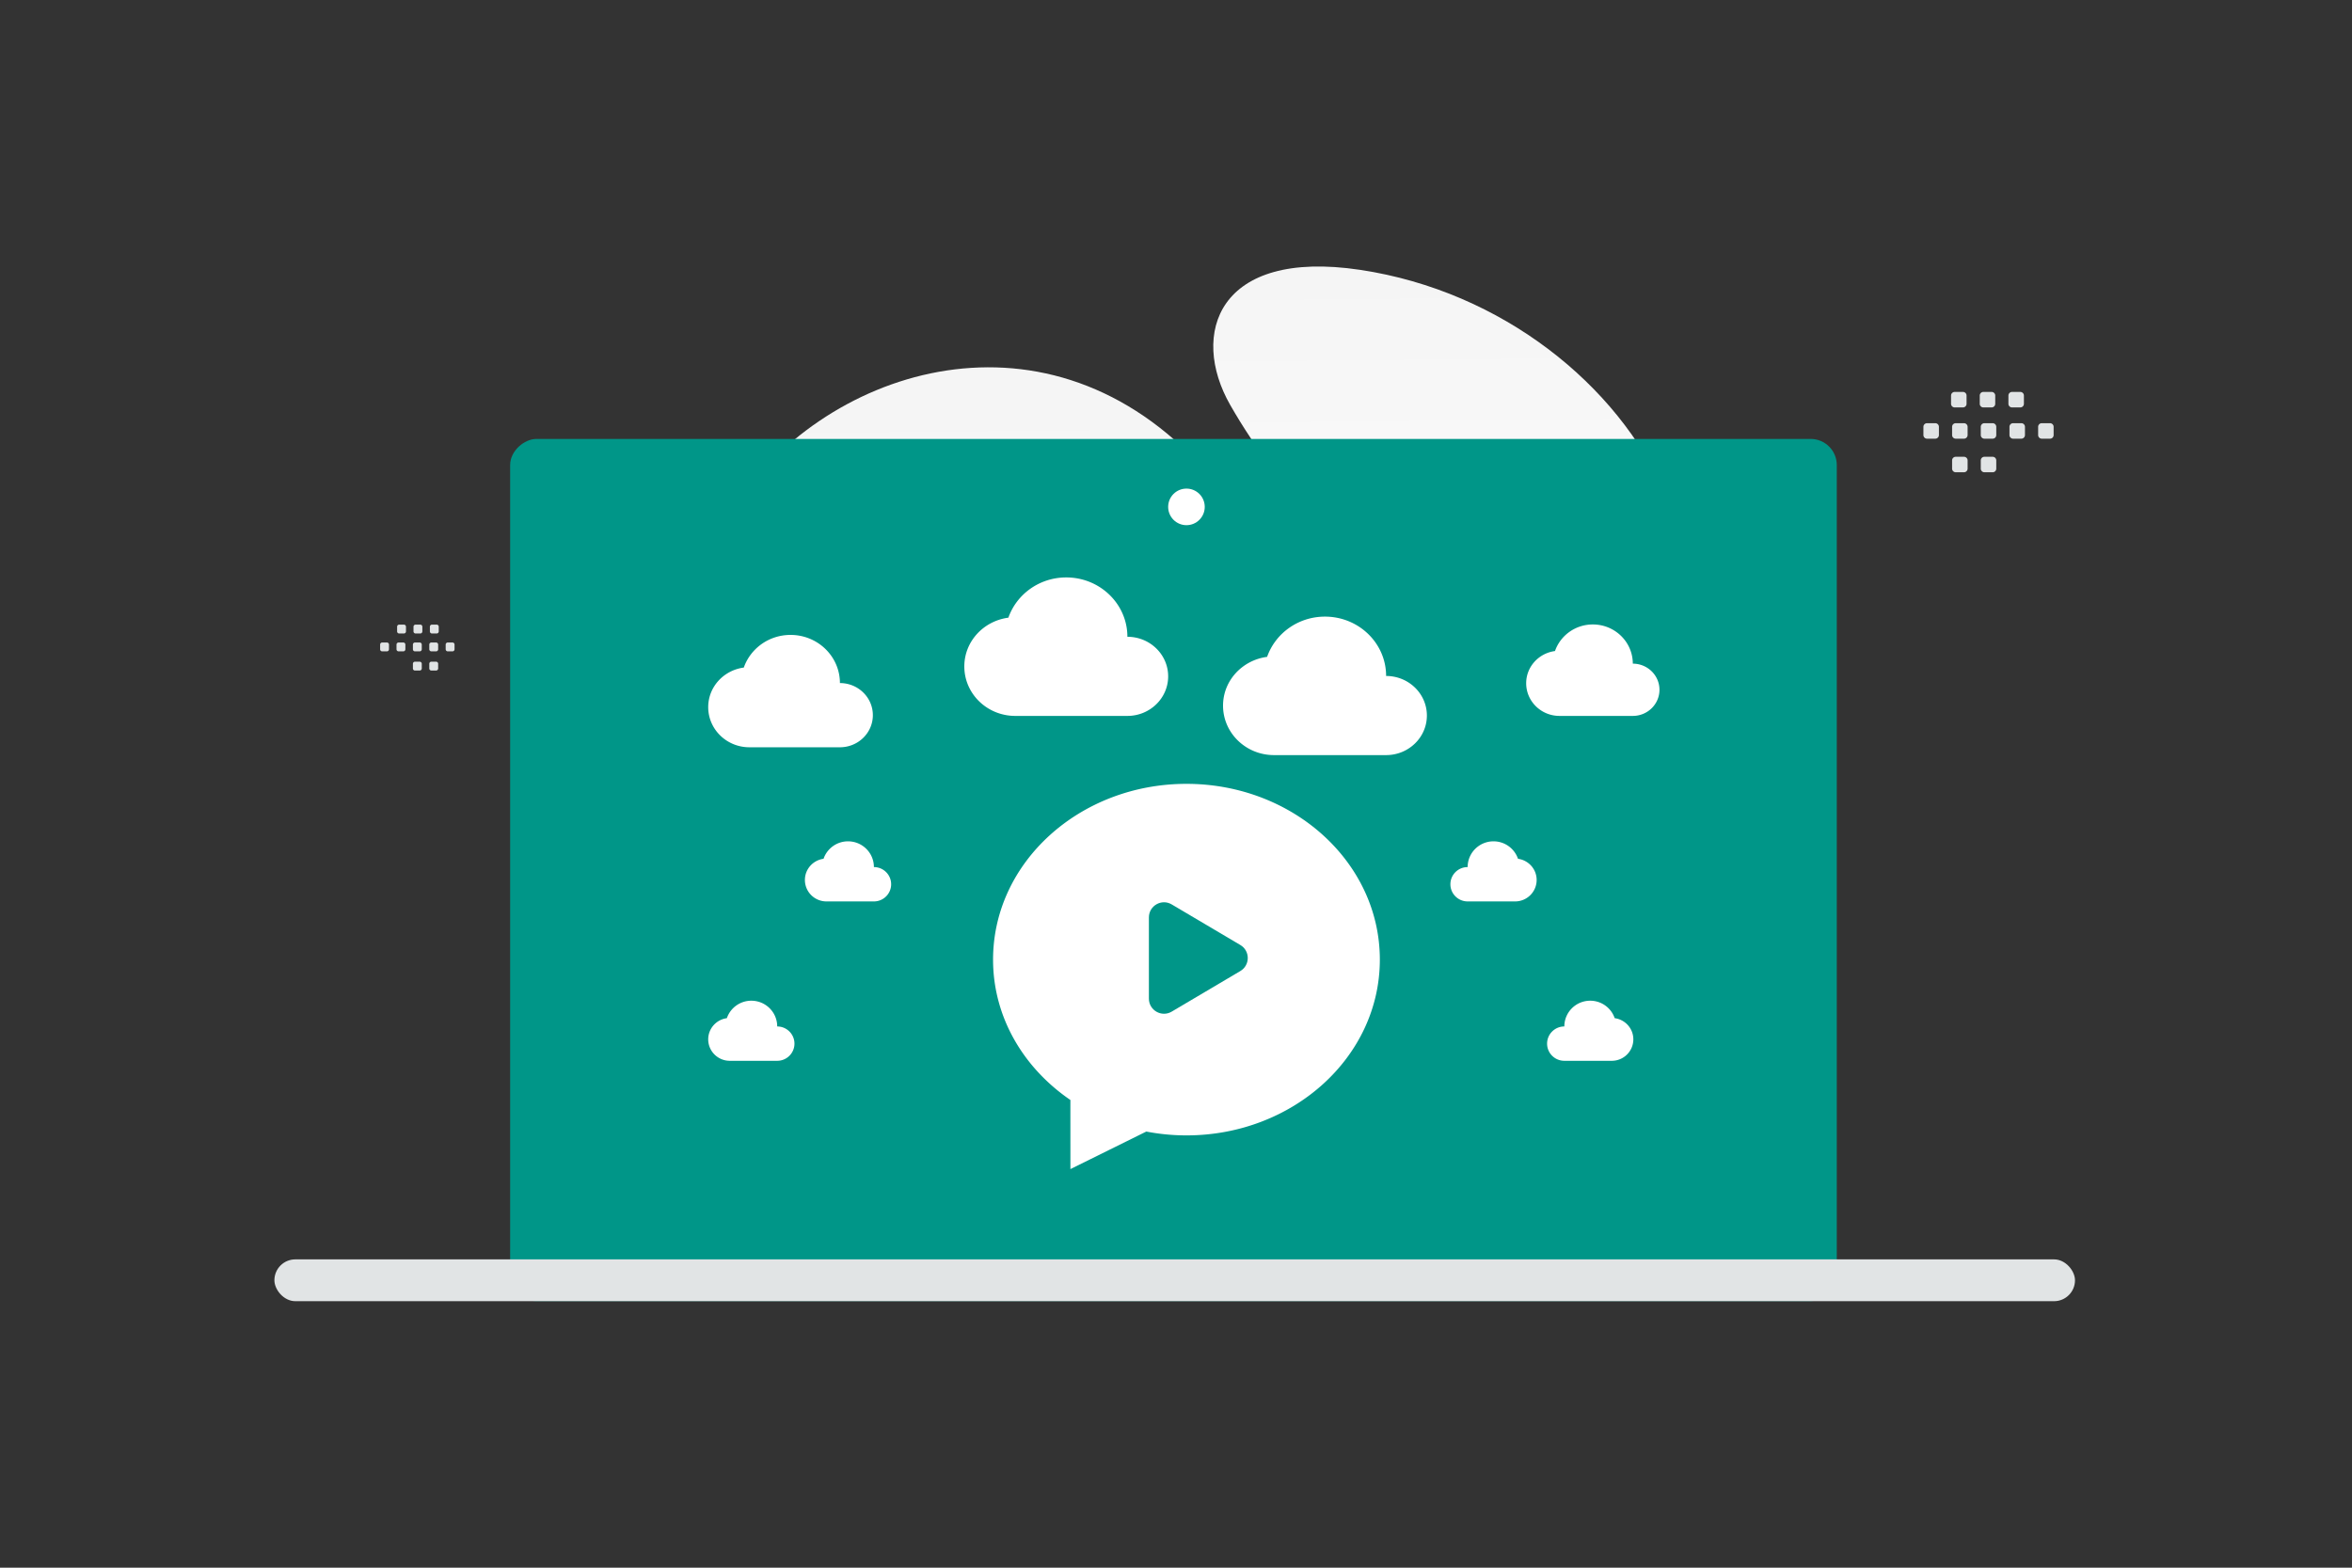 <svg width="900" height="600" viewBox="0 0 900 600" fill="none" xmlns="http://www.w3.org/2000/svg"><rect x="0" y="0" width="900" height="600" fill="#333333" stroke="none"/><path fill="transparent" d="M0 0h900v600H0z"/><path d="M286.581 185.916c40.208-50.314 125.651-71.365 182.771 4.06 48.451 63.974 69.559 67.634 106.385 79.805 24.316 8.041 64.106 18.935 40.92 81.161-30.346 81.444-180.472 103.443-262.556 73.042-78.497-29.068-140.493-146.765-67.52-238.068z" fill="url(#a)"/><path d="M470.75 155.003c18.875 33.015 54.624 75.535 114.141 92.784 59.517 17.24 70.117-18.068 52.177-59.112-17.94-41.045-61.964-77.181-116.588-85.392-54.624-8.21-65.224 24.623-49.73 51.72z" fill="url(#b)"/><rect x="702.852" y="167.994" width="329.969" height="507.644" rx="10" transform="rotate(90 702.852 167.994)" fill="#009688"/><path fill-rule="evenodd" clip-rule="evenodd" d="M484.864 251.4c-9.513 1.261-16.864 9.094-16.864 18.671 0 10.453 8.732 18.929 19.5 18.929h42.9c8.615 0 15.6-6.78 15.6-15.143 0-8.362-6.985-15.143-15.6-15.143C530.4 246.168 519.925 236 507 236c-10.284 0-18.997 6.447-22.136 15.4zm110.162-2.23c-6.219.832-11.026 6.005-11.026 12.33 0 6.903 5.709 12.5 12.75 12.5h28.05c5.633 0 10.2-4.477 10.2-10s-4.567-10-10.2-10c0-8.285-6.849-15-15.3-15-6.724 0-12.421 4.257-14.474 10.17zM385.864 236.4c-9.513 1.261-16.864 9.094-16.864 18.671 0 10.453 8.732 18.929 19.5 18.929h42.9c8.615 0 15.6-6.78 15.6-15.143 0-8.362-6.985-15.143-15.6-15.143C431.4 231.168 420.925 221 408 221c-10.284 0-18.997 6.447-22.136 15.4zm-101.243 19.095c-7.683 1.022-13.621 7.377-13.621 15.148 0 8.48 7.053 15.357 15.75 15.357h34.65c6.958 0 12.6-5.501 12.6-12.286 0-6.785-5.642-12.285-12.6-12.285 0-10.179-8.461-18.429-18.9-18.429-8.307 0-15.344 5.231-17.879 12.495zm30.514 73.188c-4.025.547-7.135 3.946-7.135 8.103 0 4.536 3.694 8.214 8.25 8.214h18.15c3.645 0 6.6-2.942 6.6-6.571 0-3.629-2.955-6.572-6.6-6.572 0-5.444-4.432-9.857-9.9-9.857a9.892 9.892 0 0 0-9.365 6.683zm265.73 0c4.025.547 7.135 3.946 7.135 8.103 0 4.536-3.694 8.214-8.25 8.214H561.6c-3.645 0-6.6-2.942-6.6-6.571 0-3.629 2.955-6.572 6.6-6.572 0-5.444 4.432-9.857 9.9-9.857a9.892 9.892 0 0 1 9.365 6.683zm-302.73 61c-4.025.547-7.135 3.946-7.135 8.103 0 4.536 3.694 8.214 8.25 8.214h18.15c3.645 0 6.6-2.942 6.6-6.571 0-3.629-2.955-6.572-6.6-6.572 0-5.444-4.432-9.857-9.9-9.857a9.892 9.892 0 0 0-9.365 6.683zm339.73 0c4.025.547 7.135 3.946 7.135 8.103 0 4.536-3.694 8.214-8.25 8.214H598.6c-3.645 0-6.6-2.942-6.6-6.571 0-3.629 2.955-6.572 6.6-6.572 0-5.444 4.432-9.857 9.9-9.857a9.892 9.892 0 0 1 9.365 6.683z" fill="#fff"/><rect x="105" y="482" width="689" height="16" rx="8" fill="#E1E4E5"/><circle cx="454" cy="194" r="7" fill="#fff"/><path fill-rule="evenodd" clip-rule="evenodd" d="M146.248 249.291h1.809a.79.79 0 0 0 .789-.789v-1.808a.79.79 0 0 0-.789-.79h-1.809a.793.793 0 0 0-.789.79v1.808a.787.787 0 0 0 .789.789zm6.269 0h1.808c.434 0 .79-.356.79-.789v-1.808a.79.79 0 0 0-.79-.79h-1.808a.792.792 0 0 0-.789.79v1.808c0 .433.355.789.789.789zm6.274 0h1.808c.434 0 .79-.356.79-.789v-1.808a.79.79 0 0 0-.79-.79h-1.808a.793.793 0 0 0-.789.79v1.808a.787.787 0 0 0 .789.789zm6.27 0h1.809a.793.793 0 0 0 .789-.789v-1.808a.79.79 0 0 0-.789-.79h-1.809a.794.794 0 0 0-.793.79v1.808c.004.433.36.789.793.789zm6.27 0h1.808a.793.793 0 0 0 .793-.789v-1.808a.791.791 0 0 0-.793-.79h-1.808a.792.792 0 0 0-.789.79v1.808c0 .433.355.789.789.789zm-18.584-6.836h1.808c.434 0 .79-.356.79-.79v-1.812a.793.793 0 0 0-.79-.789h-1.808a.79.79 0 0 0-.789.789v1.809a.788.788 0 0 0 .789.793zm6.27 0h1.809a.793.793 0 0 0 .789-.79v-1.812a.793.793 0 0 0-.789-.789h-1.809a.793.793 0 0 0-.789.789v1.809a.788.788 0 0 0 .789.793zm6.27 0h1.808a.794.794 0 0 0 .793-.79v-1.812a.793.793 0 0 0-.793-.789h-1.808a.793.793 0 0 0-.79.789v1.809c0 .437.356.793.79.793zm-6.496 14.181h1.808c.434 0 .79-.356.79-.789v-1.809a.79.79 0 0 0-.79-.789h-1.808a.793.793 0 0 0-.789.789v1.809a.787.787 0 0 0 .789.789zm6.27 0h1.809a.793.793 0 0 0 .789-.789v-1.809a.79.79 0 0 0-.789-.789h-1.809a.793.793 0 0 0-.793.789v1.809c.004.433.36.789.793.789zm619.385-88.739h-3.165a1.382 1.382 0 0 1-1.381-1.381v-3.165c0-.765.623-1.381 1.381-1.381h3.165c.759 0 1.381.623 1.381 1.381v3.165a1.377 1.377 0 0 1-1.381 1.381zm-10.971 0h-3.164a1.386 1.386 0 0 1-1.381-1.381v-3.165c0-.765.622-1.381 1.381-1.381h3.164c.759 0 1.381.623 1.381 1.381v3.165c0 .759-.622 1.381-1.381 1.381zm-10.979 0h-3.165a1.386 1.386 0 0 1-1.381-1.381v-3.165c0-.765.623-1.381 1.381-1.381h3.165c.758 0 1.381.623 1.381 1.381v3.165a1.378 1.378 0 0 1-1.381 1.381zm-10.973 0h-3.164a1.386 1.386 0 0 1-1.381-1.381v-3.165c0-.765.622-1.381 1.381-1.381h3.164c.765 0 1.388.623 1.388 1.381v3.165a1.396 1.396 0 0 1-1.388 1.381zm-10.971 0h-3.164a1.388 1.388 0 0 1-1.388-1.381v-3.165c0-.765.623-1.381 1.388-1.381h3.164c.759 0 1.381.623 1.381 1.381v3.165c0 .759-.622 1.381-1.381 1.381zm32.521-11.964h-3.165a1.386 1.386 0 0 1-1.381-1.381v-3.171c0-.758.623-1.381 1.381-1.381h3.165c.765 0 1.381.623 1.381 1.381v3.165a1.38 1.38 0 0 1-1.381 1.387zm-10.973 0h-3.164a1.386 1.386 0 0 1-1.381-1.381v-3.171c0-.758.622-1.381 1.381-1.381h3.164c.759 0 1.381.623 1.381 1.381v3.165a1.379 1.379 0 0 1-1.381 1.387zm-10.971 0h-3.164a1.387 1.387 0 0 1-1.388-1.381v-3.171c0-.758.622-1.381 1.388-1.381h3.164c.759 0 1.381.623 1.381 1.381v3.165c0 .765-.622 1.387-1.381 1.387zm11.367 24.817h-3.165a1.387 1.387 0 0 1-1.381-1.382v-3.164c0-.765.623-1.381 1.381-1.381h3.165c.758 0 1.381.622 1.381 1.381v3.164a1.379 1.379 0 0 1-1.381 1.382zm-10.973 0h-3.164a1.387 1.387 0 0 1-1.381-1.382v-3.164c0-.765.622-1.381 1.381-1.381h3.164c.765 0 1.388.622 1.388 1.381v3.164a1.397 1.397 0 0 1-1.388 1.382z" fill="#E1E4E5"/><path fill-rule="evenodd" clip-rule="evenodd" d="M380 367.274c0 22.06 11.676 41.481 29.592 53.724-.008 7.03.008 16.502.008 26.443l29.033-14.364A81.428 81.428 0 0 0 454 434.548c40.716 0 74-29.953 74-67.274 0-37.32-33.284-67.274-74-67.274s-74 29.954-74 67.274z" fill="#fff"/><path fill-rule="evenodd" clip-rule="evenodd" d="m448.353 346.143 26.27 15.54c3.782 2.236 3.782 7.712 0 9.957l-26.27 15.54c-3.856 2.278-8.724-.501-8.724-4.974v-31.08c0-4.49 4.868-7.269 8.724-4.983z" fill="#009688"/><defs><linearGradient id="a" x1="446.757" y1="603.26" x2="439.423" y2="-181.959" gradientUnits="userSpaceOnUse"><stop stop-color="#fff"/><stop offset="1" stop-color="#EEE"/></linearGradient><linearGradient id="b" x1="558.473" y1="336.509" x2="554.621" y2="-61.477" gradientUnits="userSpaceOnUse"><stop stop-color="#fff"/><stop offset="1" stop-color="#EEE"/></linearGradient></defs></svg>